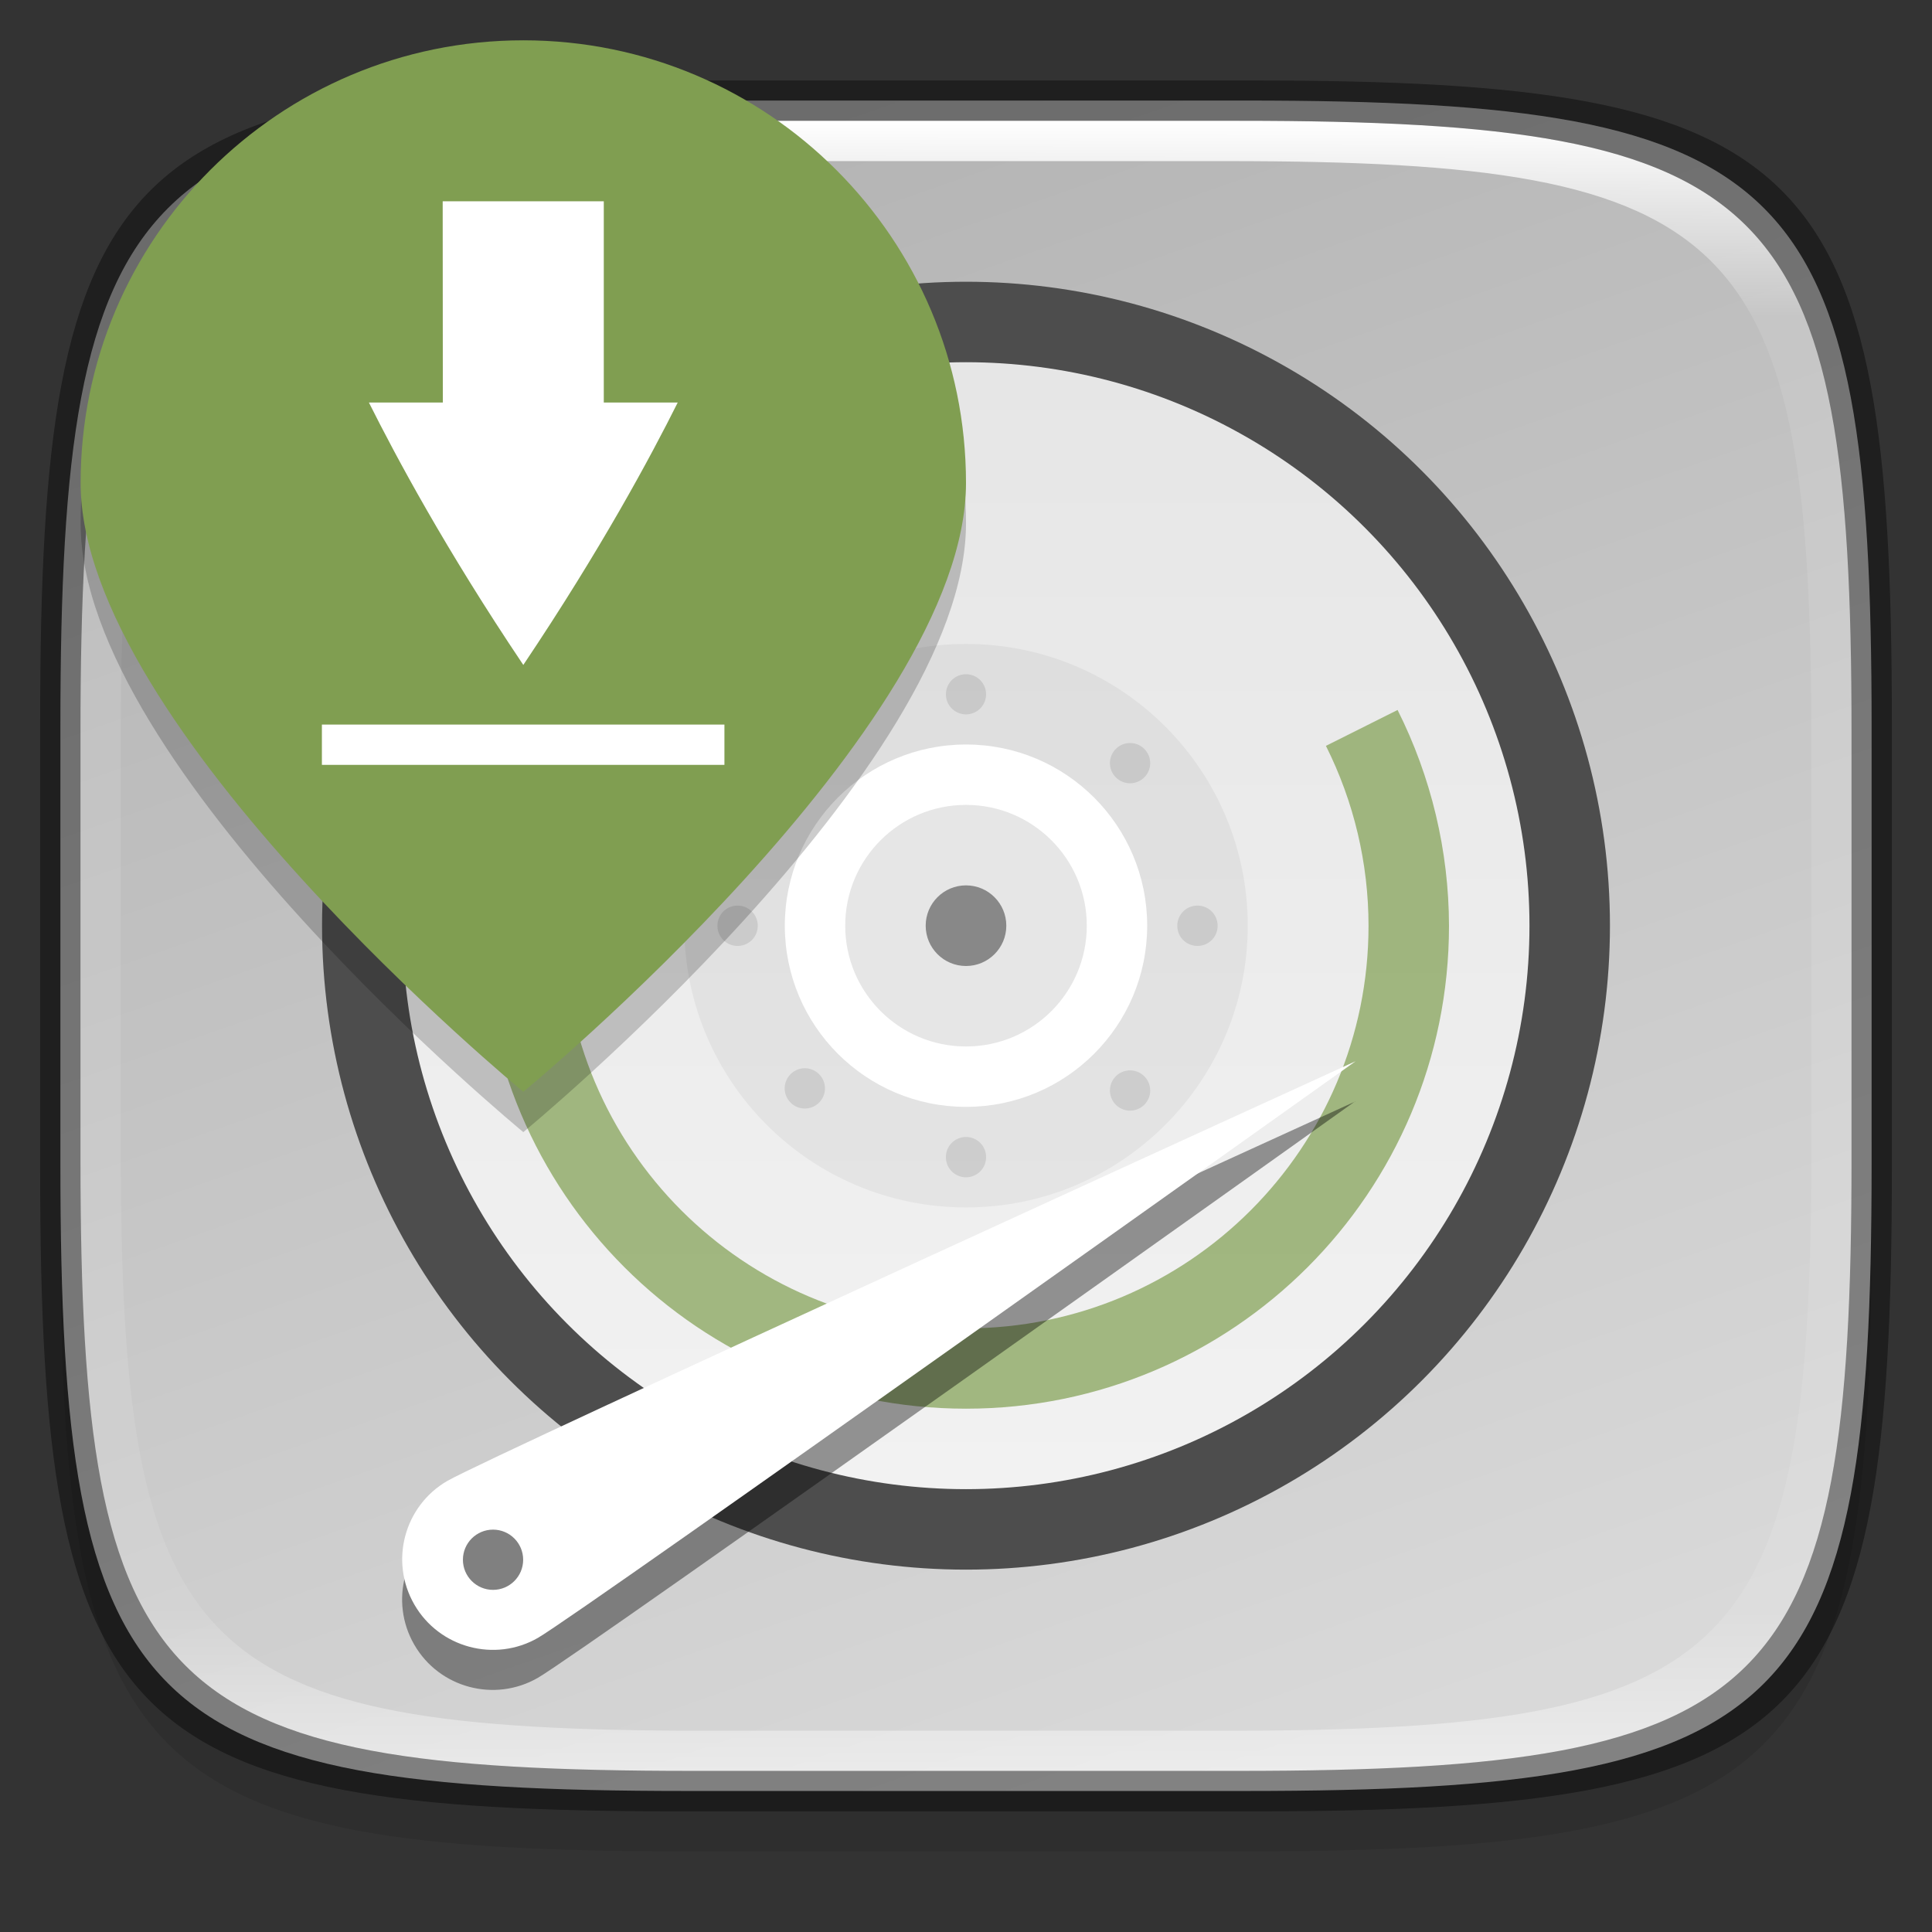 <?xml version="1.0" encoding="UTF-8" standalone="no"?>
<!-- Created with Inkscape (http://www.inkscape.org/) -->

<svg
   width="48"
   height="48"
   viewBox="0 0 12.7 12.7"
   version="1.1"
   id="svg5"
   inkscape:version="1.1.2 (0a00cf5339, 2022-02-04)"
   sodipodi:docname="ubiquity.svg"
   xmlns:inkscape="http://www.inkscape.org/namespaces/inkscape"
   xmlns:sodipodi="http://sodipodi.sourceforge.net/DTD/sodipodi-0.dtd"
   xmlns:xlink="http://www.w3.org/1999/xlink"
   xmlns="http://www.w3.org/2000/svg"
   xmlns:svg="http://www.w3.org/2000/svg">
  <rect x="0" y="0" width="12.7" height="12.7" fill="#333333" stroke="none"/>
  <sodipodi:namedview
     id="namedview7"
     pagecolor="#ffffff"
     bordercolor="#666666"
     borderopacity="1.0"
     inkscape:pageshadow="2"
     inkscape:pageopacity="0.0"
     inkscape:pagecheckerboard="0"
     inkscape:document-units="px"
     showgrid="false"
     units="px"
     inkscape:zoom="16.979167"
     inkscape:cx="23.970552"
     inkscape:cy="24"
     inkscape:window-width="1920"
     inkscape:window-height="1016"
     inkscape:window-x="0"
     inkscape:window-y="0"
     inkscape:window-maximized="1"
     inkscape:current-layer="svg5" />
  <defs
     id="defs2">
    <linearGradient
       inkscape:collect="always"
       id="linearGradient2221">
      <stop
         style="stop-color:#e6e6e6;stop-opacity:1;"
         offset="0"
         id="stop2217" />
      <stop
         style="stop-color:#f2f2f2;stop-opacity:1"
         offset="1"
         id="stop2219" />
    </linearGradient>
    <linearGradient
       inkscape:collect="always"
       id="linearGradient3598">
      <stop
         style="stop-color:#b3b3b3;stop-opacity:1"
         offset="0"
         id="stop3594" />
      <stop
         style="stop-color:#d9d9d9;stop-opacity:1"
         offset="1"
         id="stop3596" />
    </linearGradient>
    <linearGradient
       inkscape:collect="always"
       id="linearGradient1871">
      <stop
         style="stop-color:#ffffff;stop-opacity:1;"
         offset="0"
         id="stop1867" />
      <stop
         style="stop-color:#ffffff;stop-opacity:0.1"
         offset="0.12"
         id="stop2515" />
      <stop
         style="stop-color:#ffffff;stop-opacity:0.102"
         offset="0.9"
         id="stop2581" />
      <stop
         style="stop-color:#ffffff;stop-opacity:0.502"
         offset="1"
         id="stop1869" />
    </linearGradient>
    <linearGradient
       inkscape:collect="always"
       xlink:href="#linearGradient1871"
       id="linearGradient1873"
       x1="17.223"
       y1="3.5"
       x2="17.223"
       y2="44.466"
       gradientUnits="userSpaceOnUse"
       gradientTransform="matrix(0.265,0,0,0.265,0,-0.132)" />
    <linearGradient
       inkscape:collect="always"
       xlink:href="#linearGradient3598"
       id="linearGradient3600"
       x1="4.518"
       y1="0.667"
       x2="8.357"
       y2="11.646"
       gradientUnits="userSpaceOnUse" />
    <linearGradient
       inkscape:collect="always"
       xlink:href="#linearGradient2221"
       id="linearGradient1241"
       x1="6.35"
       y1="2.381"
       x2="6.35"
       y2="9.79"
       gradientUnits="userSpaceOnUse" />
  </defs>
  <path
     id="rect3143"
     style="opacity:0.1;fill:#000000;fill-opacity:1;stroke-width:0.265"
     d="m 4.516,1.058 c -3.604,0 -4.119,0.514 -4.119,4.114 v 2.884 c 0,3.601 0.515,4.114 4.119,4.114 h 3.668 c 3.604,0 4.119,-0.514 4.119,-4.114 v -2.884 c 0,-3.601 -0.515,-4.114 -4.119,-4.114 z" />
  <path
     style="display:inline;fill:url(#linearGradient3600);fill-opacity:1;stroke:none;stroke-width:0.099;stroke-linecap:round;stroke-linejoin:round;stroke-miterlimit:4;stroke-dasharray:none;stroke-dashoffset:0;stroke-opacity:1;enable-background:new"
     d="m 8.184,0.661 c 3.604,0 4.119,0.514 4.119,4.114 v 2.884 c 0,3.601 -0.515,4.114 -4.119,4.114 H 4.516 c -3.604,0 -4.119,-0.514 -4.119,-4.114 v -2.884 c 0,-3.601 0.515,-4.114 4.119,-4.114 z"
     id="rect877"
     inkscape:connector-curvature="0"
     sodipodi:nodetypes="sssssssss" />
  <circle
     style="fill:#4d4d4d;fill-opacity:1;stroke-width:0.265;stroke-linejoin:round"
     id="path1307"
     cx="6.35"
     cy="6.085"
     r="4.233" />
  <circle
     style="opacity:1;fill:url(#linearGradient1241);stroke-width:0.265;stroke-linejoin:round;fill-opacity:1"
     id="path985"
     cx="6.35"
     cy="6.085"
     r="3.704" />
  <path
     d="M 3.988,3.969 C 3.466,4.55 3.176,5.304 3.175,6.085 c 0,1.754 1.421,3.175 3.175,3.175 1.754,0 3.175,-1.421 3.175,-3.175 C 9.524,5.593 9.408,5.107 9.187,4.667 L 8.716,4.903 c 0.184,0.367 0.28,0.772 0.28,1.183 0,1.461 -1.185,2.646 -2.646,2.646 -1.461,0 -2.646,-1.185 -2.646,-2.646 9.79e-4,-0.834 0.395,-1.618 1.062,-2.117 z"
     style="opacity:0.7;fill:#809e51;stroke-width:0.265;enable-background:new;fill-opacity:1"
     id="path988" />
  <circle
     style="opacity:0.05;fill:#000000;fill-opacity:1;stroke-width:0.265;stroke-linejoin:round"
     id="path7273"
     cx="6.35"
     cy="6.085"
     r="1.852" />
  <circle
     style="opacity:1;fill:#ffffff;fill-opacity:1;stroke-width:0.265;stroke-linejoin:round"
     id="path7417"
     cx="6.35"
     cy="6.085"
     r="1.191" />
  <circle
     style="opacity:0.1;fill:#000000;fill-opacity:1;stroke-width:0.265;stroke-linejoin:round"
     id="path7675"
     cx="6.35"
     cy="6.085"
     r="0.794" />
  <g
     id="g7804"
     transform="translate(0,0.265)">
    <path
       id="rect1361"
       style="opacity:0.4;fill:#000000;stroke-width:1.411;stroke-linejoin:round"
       d="m 8.91,6.975 c 0,0 -5.684,2.594 -5.969,2.758 -0.285,0.164 -0.382,0.529 -0.218,0.813 0.164,0.285 0.529,0.382 0.813,0.218 0.285,-0.164 5.373,-3.79 5.373,-3.79 z" />
    <path
       id="rect1551"
       style="fill:#ffffff;fill-opacity:1;stroke-width:0.265;stroke-linejoin:round"
       d="m 8.911,6.711 c 0,0 -5.684,2.594 -5.969,2.758 C 2.657,9.633 2.559,9.998 2.724,10.283 2.888,10.567 3.253,10.665 3.537,10.501 3.822,10.336 8.911,6.711 8.911,6.711 Z" />
    <circle
       style="fill:#808080;fill-opacity:1;stroke-width:0.155;stroke-linejoin:round"
       id="path1686"
       cx="3.241"
       cy="9.988"
       r="0.198" />
  </g>
  <circle
     style="opacity:1;fill:#888888;fill-opacity:1;stroke-width:0.265;stroke-linejoin:round"
     id="path7828"
     cx="6.35"
     cy="6.085"
     r="0.265" />
  <path
     id="path8108"
     style="opacity:0.1;fill:#000000;fill-opacity:1;stroke-width:0.265;stroke-linejoin:round"
     d="M 6.35,4.432 A 0.132,0.132 0 0 0 6.218,4.564 0.132,0.132 0 0 0 6.35,4.696 0.132,0.132 0 0 0 6.482,4.564 0.132,0.132 0 0 0 6.35,4.432 Z M 5.262,4.885 a 0.132,0.132 0 0 0 -0.079,0.038 0.132,0.132 0 0 0 0,0.187 0.132,0.132 0 0 0 0.187,0 0.132,0.132 0 0 0 0,-0.187 0.132,0.132 0 0 0 -0.109,-0.038 z m 2.152,0 a 0.132,0.132 0 0 0 -0.079,0.038 0.132,0.132 0 0 0 0,0.187 0.132,0.132 0 0 0 0.187,0 0.132,0.132 0 0 0 0,-0.187 0.132,0.132 0 0 0 -0.108,-0.038 z M 4.848,5.953 A 0.132,0.132 0 0 0 4.716,6.085 0.132,0.132 0 0 0 4.848,6.218 0.132,0.132 0 0 0 4.981,6.085 0.132,0.132 0 0 0 4.848,5.953 Z m 3.023,0 A 0.132,0.132 0 0 0 7.739,6.085 0.132,0.132 0 0 0 7.871,6.218 0.132,0.132 0 0 0 8.004,6.085 0.132,0.132 0 0 0 7.871,5.953 Z M 5.276,7.023 a 0.132,0.132 0 0 0 -0.079,0.038 0.132,0.132 0 0 0 0,0.187 0.132,0.132 0 0 0 0.187,0 0.132,0.132 0 0 0 0,-0.187 A 0.132,0.132 0 0 0 5.276,7.023 Z M 7.414,7.037 a 0.132,0.132 0 0 0 -0.079,0.038 0.132,0.132 0 0 0 0,0.187 0.132,0.132 0 0 0 0.187,0 0.132,0.132 0 0 0 0,-0.187 A 0.132,0.132 0 0 0 7.414,7.037 Z M 6.35,7.474 A 0.132,0.132 0 0 0 6.218,7.607 0.132,0.132 0 0 0 6.35,7.739 0.132,0.132 0 0 0 6.482,7.607 0.132,0.132 0 0 0 6.35,7.474 Z" />
  <path
     id="rect1565"
     style="opacity:1;fill:url(#linearGradient1873);fill-opacity:1;stroke-width:0.265"
     d="m 4.557,0.794 c -3.524,0 -4.028,0.501 -4.028,4.016 v 2.815 c 0,3.515 0.504,4.016 4.028,4.016 h 3.586 c 3.524,0 4.028,-0.501 4.028,-4.016 V 4.81 c 0,-3.515 -0.504,-4.016 -4.028,-4.016 z m 0.082,0.265 h 3.423 c 3.364,0 3.845,0.477 3.845,3.82 v 2.678 c 0,3.343 -0.481,3.82 -3.845,3.82 h -3.423 c -3.364,0 -3.845,-0.477 -3.845,-3.82 V 4.879 c 0,-3.343 0.481,-3.82 3.845,-3.82 z" />
  <path
     id="rect1370"
     style="opacity:0.4;fill:#000000;fill-opacity:1;stroke-width:0.265"
     d="m 4.475,0.529 c -3.684,0 -4.211,0.526 -4.211,4.213 v 2.952 c 0,3.686 0.526,4.213 4.211,4.213 H 8.225 c 3.684,0 4.211,-0.526 4.211,-4.213 V 4.742 c 0,-3.686 -0.526,-4.213 -4.211,-4.213 z m 0.082,0.265 h 3.586 c 3.524,0 4.028,0.501 4.028,4.016 v 2.815 c 0,3.515 -0.504,4.016 -4.028,4.016 H 4.557 c -3.524,0 -4.028,-0.501 -4.028,-4.016 V 4.81 c 0,-3.515 0.504,-4.016 4.028,-4.016 z" />
  <path
     d="m 6.35,3.44 c 0,1.607 -2.91,4.002 -2.91,4.002 0,0 -2.91,-2.394 -2.91,-4.002 0,-1.607 1.303,-2.91 2.91,-2.91 1.607,0 2.91,1.303 2.91,2.91 z"
     style="opacity:0.2;fill:#000000;stroke-width:0.265;enable-background:new"
     id="path1216"
     sodipodi:nodetypes="scsss" />
  <path
     d="m 6.35,3.175 c 0,1.607 -2.91,4.002 -2.91,4.002 0,0 -2.91,-2.394 -2.91,-4.002 0,-1.607 1.303,-2.91 2.91,-2.91 1.607,0 2.91,1.303 2.91,2.91 z"
     style="opacity:1;fill:#809e51;fill-opacity:1;stroke-width:0.07;enable-background:new"
     id="path890" />
  <path
     d="M 2.91,1.323 H 3.969 V 2.646 H 4.455 C 4.276,3.004 3.953,3.606 3.44,4.371 2.926,3.606 2.604,3.003 2.425,2.646 h 0.486 z m -0.794,3.44 v 0.265 h 2.646 v -0.265 z"
     style="color:#000000;fill:#ffffff;stroke-width:0.265;enable-background:accumulate"
     id="path1722" />
</svg>
